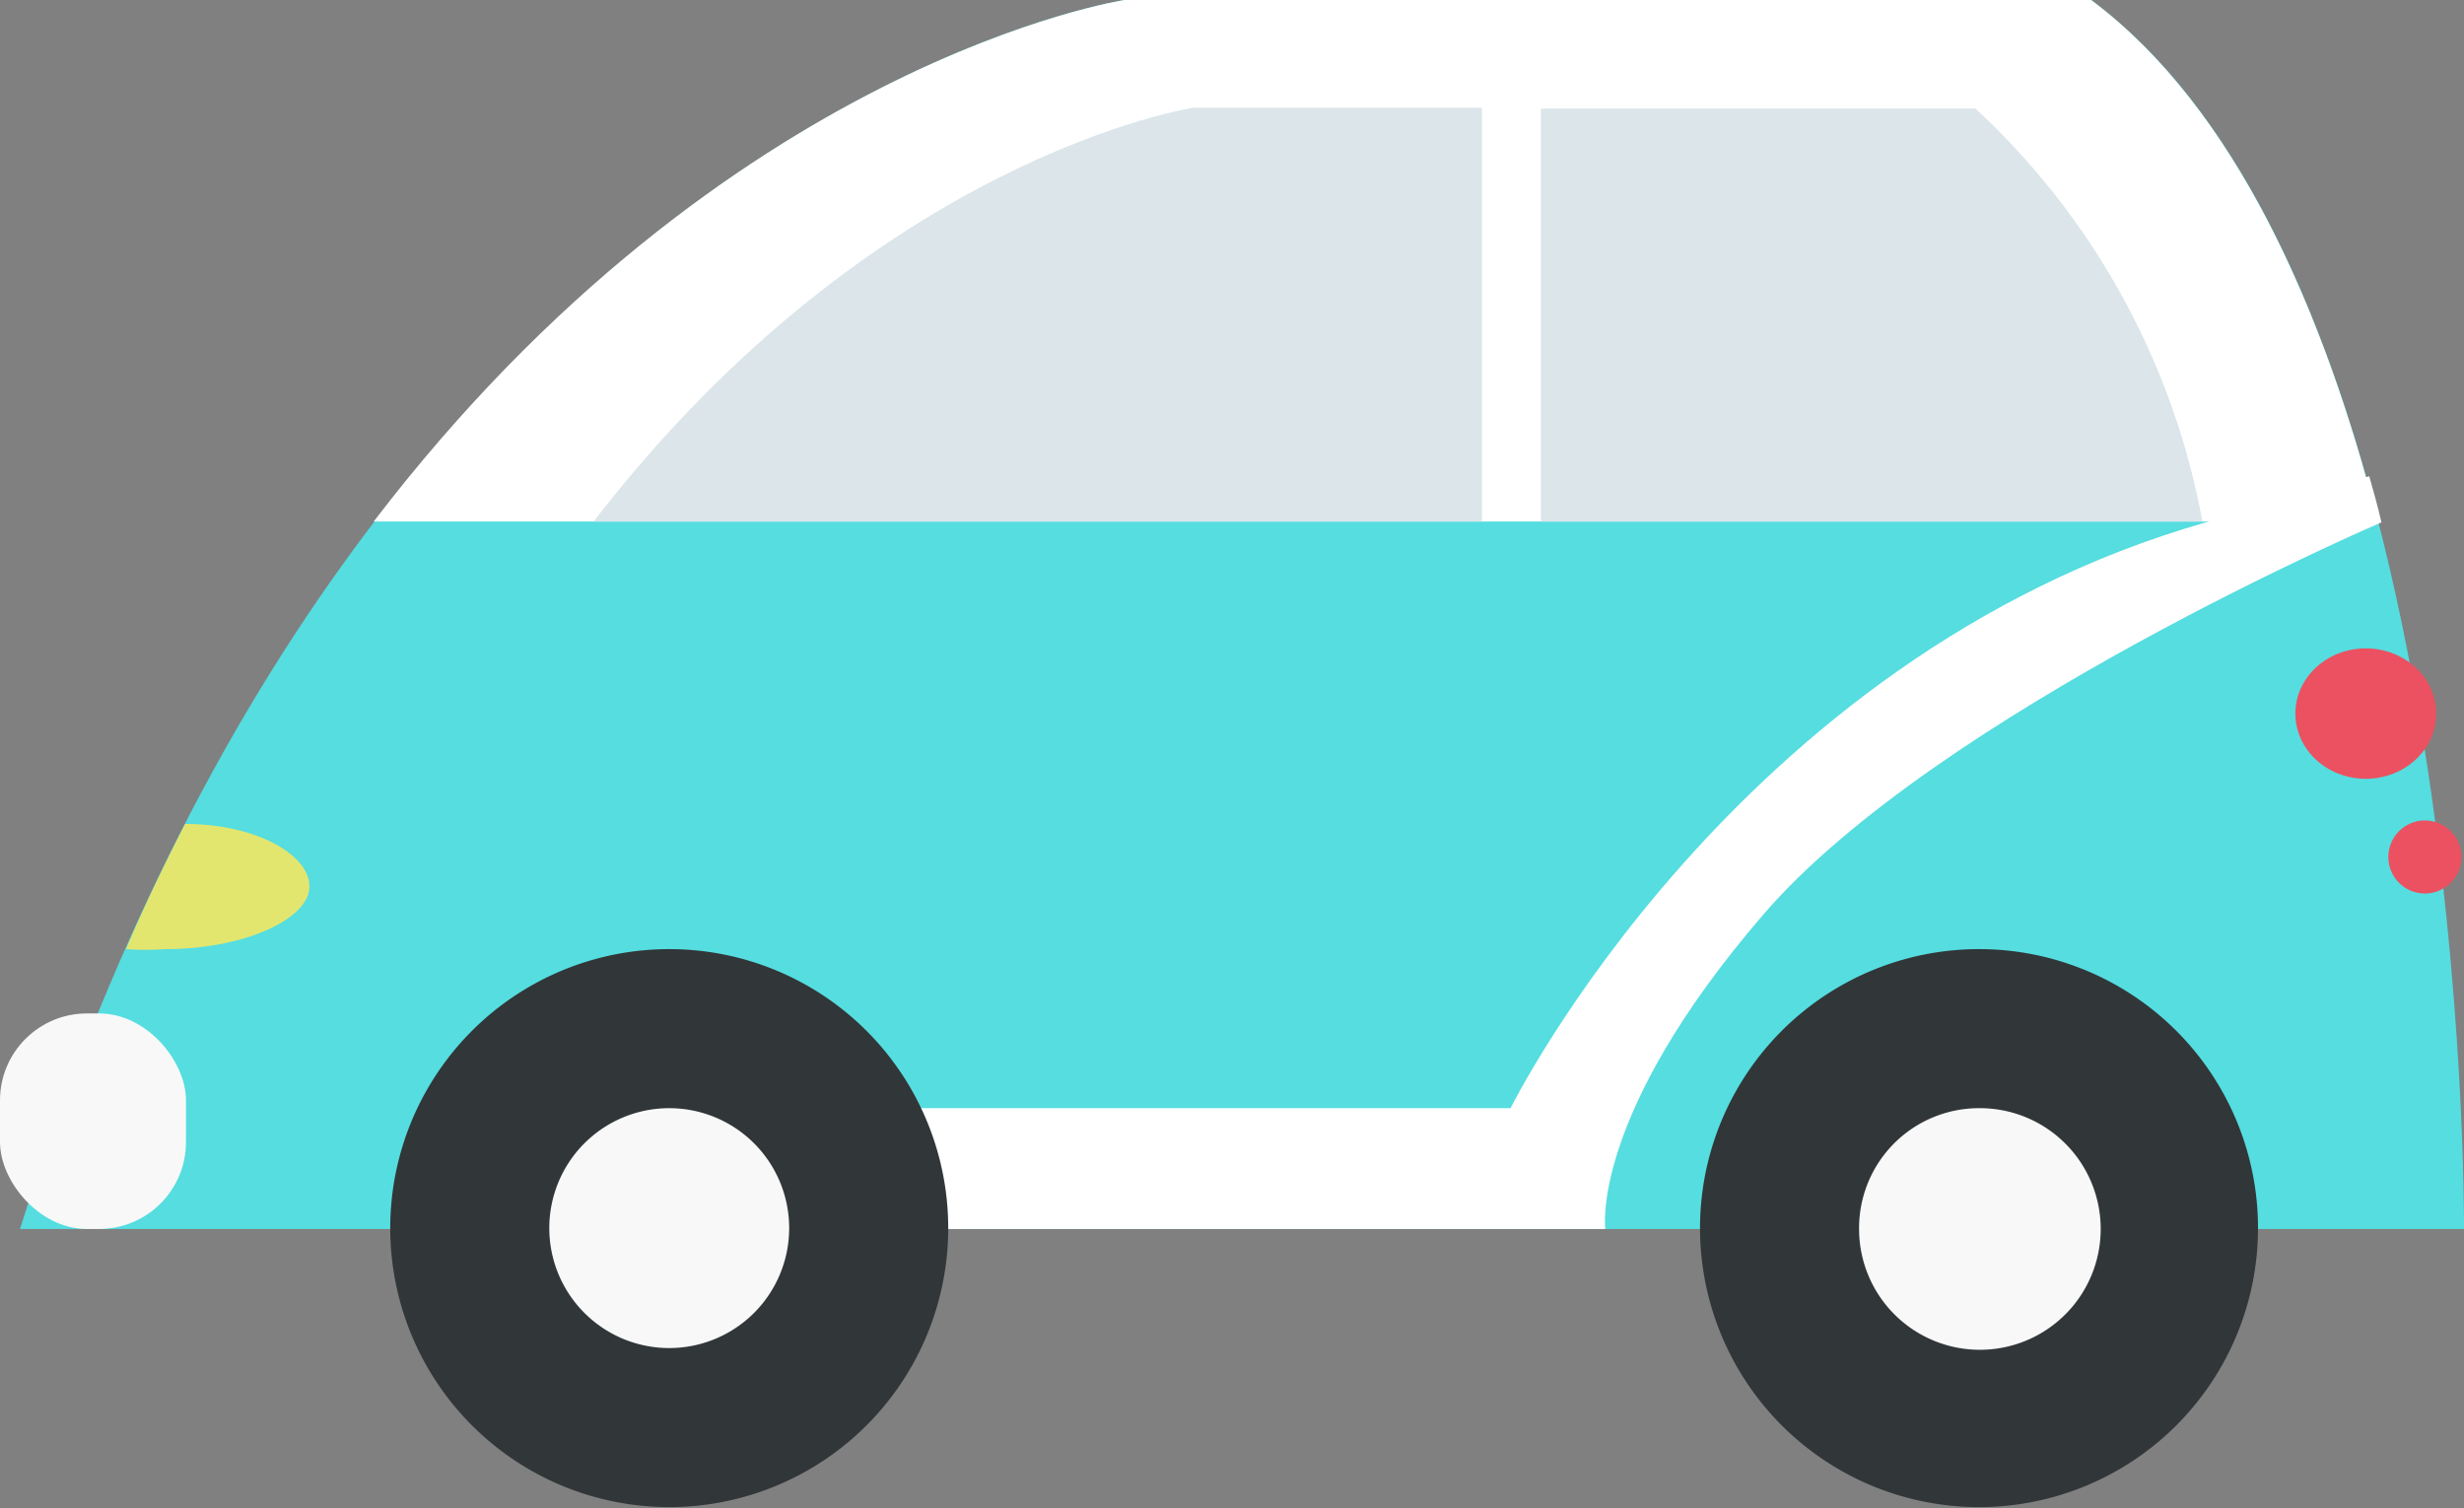 <svg xmlns="http://www.w3.org/2000/svg" viewBox="0 0 28.35 17.35"><rect x="0" y="0" width="28.35" height="17.35" fill="#808080" stroke="none"/><defs><style>.cls-1{fill:#55dde0;}.cls-2{fill:#fff;}.cls-3{fill:#313638;}.cls-4{fill:#f8f8f8;}.cls-5{fill:#eb5160;}.cls-6{fill:#e3e66e;}.cls-7{fill:#dbe5ea;}</style></defs><g id="Layer_2" data-name="Layer 2"><g id="Place"><path class="cls-1" d="M24.06,0H12.94S4.29,1.3.23,14.14H28.35S28.43,3.25,24.06,0Z"/><path class="cls-2" d="M4.3,6C8.36.69,12.94,0,12.94,0H24.06c1.66,1.24,2.68,3.58,3.3,6Z"/><path class="cls-3" d="M19.56,14.14a3.21,3.21,0,1,0,3.21-3.22A3.21,3.21,0,0,0,19.56,14.14Z"/><path class="cls-4" d="M21.39,14.14a1.39,1.39,0,1,0,1.38-1.39A1.38,1.38,0,0,0,21.39,14.14Z"/><path class="cls-2" d="M10.54,14.14l-1-1.39h7.84s2.57-5.19,8-6.74l1.88-.53c.05.18.1.35.14.53h0s-5.11,2.19-7.11,4.51-1.82,3.62-1.82,3.62Z"/><path class="cls-3" d="M4.49,14.14A3.21,3.21,0,1,0,7.7,10.92,3.21,3.21,0,0,0,4.49,14.14Z"/><path class="cls-4" d="M6.32,14.14A1.38,1.38,0,1,0,7.7,12.75,1.38,1.38,0,0,0,6.32,14.14Z"/><ellipse class="cls-5" cx="27.22" cy="8.21" rx="0.81" ry="0.75"/><path class="cls-5" d="M27.48,9.86a.42.42,0,0,0,.84,0,.42.42,0,0,0-.84,0Z"/><rect class="cls-4" y="11.65" width="2.14" height="2.48" rx="1" ry="1" transform="translate(2.14 25.79) rotate(-180)"/><path class="cls-6" d="M2.13,9.48c.81,0,1.43.35,1.43.72s-.74.72-1.66.72a3.19,3.19,0,0,1-.45,0C1.67,10.4,1.9,9.93,2.13,9.48Z"/><path class="cls-7" d="M17.05,6H6.83c3.25-4.21,6.9-4.76,6.9-4.76h3.32Z"/><path class="cls-7" d="M17.73,1.25h5A8.59,8.59,0,0,1,25.34,6H17.73Z"/></g></g></svg>
